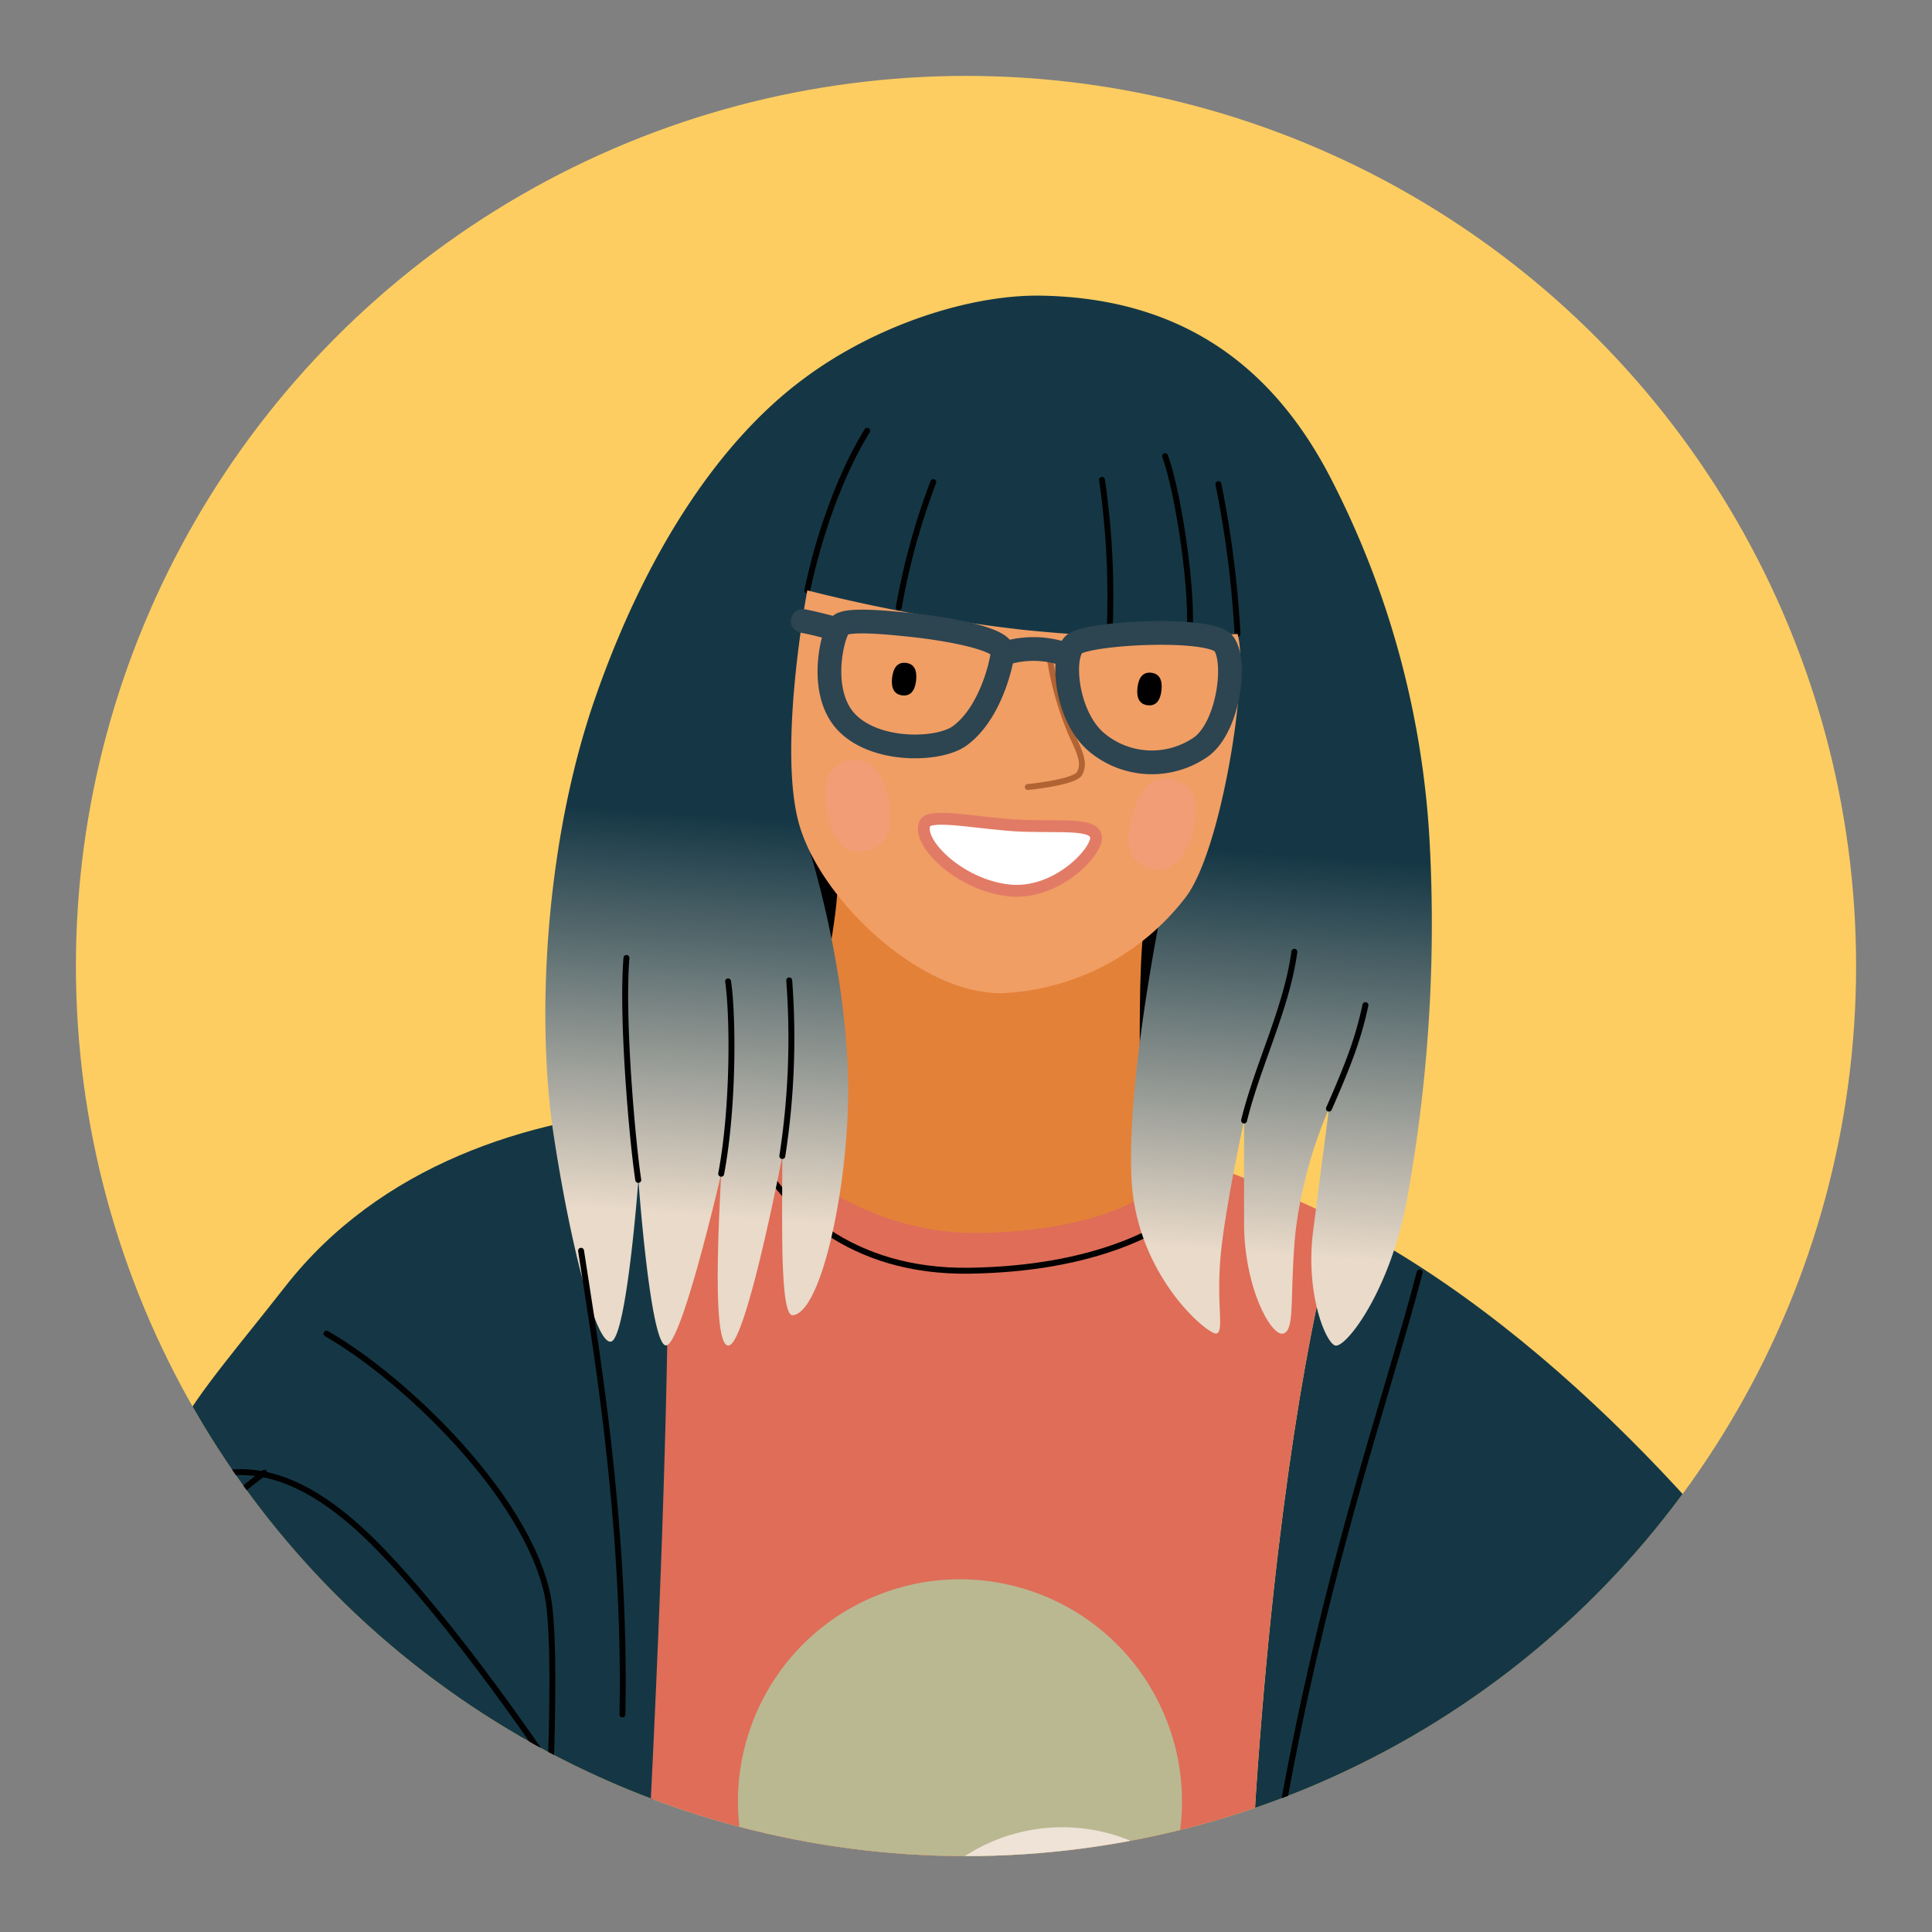 <svg xmlns="http://www.w3.org/2000/svg" viewBox="0 0 280 280"><rect x="0" y="0" width="280" height="280" fill="#808080" stroke="none"/><defs><clipPath id="clip-path"><circle id="SVGID" class="cls-1" cx="140" cy="-220" r="129"/></clipPath><clipPath id="clip-path-2"><circle id="SVGID-2" data-name="SVGID" class="cls-2" cx="140" cy="140" r="129"/></clipPath><linearGradient id="linear-gradient" x1="139.75" y1="193.66" x2="149.76" y2="45.42" gradientUnits="userSpaceOnUse"><stop offset=".1" stop-color="#e9dac9"/><stop offset=".37" stop-color="#54686c"/><stop offset=".49" stop-color="#153745"/></linearGradient><style>.cls-1{fill:#e17661}.cls-2{fill:#fdcd61}.cls-5{fill:#153745}.cls-6{fill:#fdece1}.cls-18,.cls-8{fill:none}.cls-8{stroke:#010101}.cls-18,.cls-8{stroke-linecap:round;stroke-linejoin:round}.cls-8{stroke-width:.86px}.cls-15{opacity:.49;mix-blend-mode:multiply}.cls-16{fill:#f49b87}.cls-18{stroke:#2d4451;stroke-width:3.44px}</style></defs><g style="isolation:isolate"><g id="Layer_1" data-name="Layer 1"><circle id="SVGID-3" data-name="SVGID" class="cls-1" cx="140" cy="-220" r="129"/><g style="clip-path:url(#clip-path)"><path class="cls-5" d="M-2.42 48.73-.14-67.38c.58-28.6 4-51.47 10.3-62.34a117 117 0 0 1 13.73-18.88S33-130.87 33-114.85s-2.86 68.64-3.43 97.23-1.15 65.78-1.15 65.78ZM111.4-159.18s-41.18 9.73-50.91 24.31S70.79-33.63 72.22-10.18l3.43 57.48s35.46 6.29 67.49 6.87a258.21 258.21 0 0 0 60.34-6.58L208.92-19l2.86-3.14s3.14 8 8.86 6 29.17-33.17 37.47-47.47 12.3-49.19.86-65.2-22.31-22.31-38.61-28.32a269.52 269.52 0 0 0-32.36-9.48Z"/><path class="cls-5" d="M74.46 27.24c18.27-29.17 40.29-60.71 61.76-88.37 31.32-40.33 61.79-73 88.24-94.48-.21-1.59-9.29-5.49-14.16-5-25.94 22.15-54.24 52.9-84.3 91.61-18 23.24-36.5 49.24-52.85 74.33C72 12.72 72 20.35 74.46 27.24Z"/><path class="cls-6" d="M170.88-251.74c-3.57 1.9-4.76 7.24-3.62 13.92s2.86 16.58 2.1 19.06-11.25 12.76-20.21 14.68-19.07.38-22.5-2.86-6.67-9.15-10.49-8-5.14 12.4-4.38 15.26a11.55 11.55 0 0 0 2.1 4.38s-2.29 8.39 2.67 13.16a10.22 10.22 0 0 0 2.85 9.34s.58 6.67 8.39 10.87 10.87 4.57 10.87 4.57-10.1 43.85-15.06 70.16-15.35 71.3 11.82 89.6c22.1 14.89 46.33 6.87 60.06-4.86a101.07 101.07 0 0 0 20.59-23.74 35.85 35.85 0 0 0-13.73-15.15c-9.72-5.72-15.16-6.58-15.16-6.58s8.58-67.49 9.15-103.24-7.72-67.78-11.15-78.65-6-21.73-8.58-22.3-4.29-.38-5.72.38Z"/><path class="cls-6" d="M83.75-262.23c10.58-5.76 18.69-5.53 24-5.72s9.35 1.53 9.16 4.39-.58 4.38-5 5.91a18.11 18.11 0 0 1-7.44 1.14S90.43-246.4 86.8-243.93c0 0 10.11-1.71 15.26 1.15s9 9.34 5.91 16.4a16.13 16.13 0 0 1 .19 9s5.14 4.57.76 12-11.06 9-13.92 9.91-6.29 0-6.67-2.67a26 26 0 0 1 .57-7.05l-3.81 1.33s1.52 30.32 2.48 45.76S100.24-76 98.53-49.36 89.09 9.84 56.92 8.12 18.74-30.06 22.17-58.8 35-140.3 37.61-171.62s4.72-50.62 15.45-66.06 25.35-21.64 30.69-24.55Z"/></g><circle id="SVGID-4" data-name="SVGID" class="cls-2" cx="140" cy="140" r="129"/><g style="clip-path:url(#clip-path-2)"><path class="cls-5" d="M96.22 160.67c2.57 24.45-2.57 149.71-8.15 199.91-4.11 36.94-13.32 67.64-15 81.5-14.17-1.58-23.65-3-23.65-3l4.72-48.9S3.13 401.33-17 379.45s-18.73-44.93-3.86-81.5c15.87-39 42.9-69.5 42.9-69.5-2.58-17.16 5.58-24.45 19.3-42S76.49 162 96.22 160.67ZM288.4 371.73c-23.16 49.34-66.92 50.62-66.92 50.62l-18 3.86v13.73s-3 1.77-18.48 3.58c-1.48-33.45-5.84-140.51-3-183.32 2.77-41.21 8-70.68 12-83.44l.42.22c32.6 16.73 60 49.76 72.92 69.49s44.23 75.93 21.06 125.26Z"/><path class="cls-8" d="M220.63 242.18c-17.16 12.87-25.74 30.89-30.89 44.61"/><path d="M185 443.52c-7.38.86-17.61 1.74-31.7 2.43-26.38 1.29-58.67-1.47-80.17-3.87 1.64-13.86 10-44.56 14.1-81.5 5.58-50.2 11.58-175.46 9-199.91l62.2 3A185.3 185.3 0 0 1 194 176.76c-4 12.76-9.25 42.23-12 83.44-2.86 42.8 1.5 149.87 3 183.32Z" style="fill:#df6d58"/><path class="cls-8" d="M109.38 167c4.29 7.72 13.72 17.44 31.17 17.16s29.17-5.44 36-12.87"/><path d="M106.33 104.43c-1.91 22.5 9.91 49 37.37 50.33s32.22-8.19 32.22-8.19l1.71-33.75Z" style="fill:#010101"/><path d="M121.39 126.64c.57 9.15-8 40.9-8 40.9S124.82 179 142 178.69s23.74-5.43 23.74-5.43-1.43-31.46.28-40.61-44.63-6.01-44.63-6.01Z" style="fill:#e48139"/><path d="M150.94 42.85c19.64.36 33.46 9.53 42.33 27.26a130.19 130.19 0 0 1 13.91 51.67 222.6 222.6 0 0 1-3.43 52.91c-2.57 12.87-8.86 20.88-10.29 20.3s-4.29-7.72-3.15-16.58l2.29-17.74a64.88 64.88 0 0 0-4.86 18c-.86 9.15 0 14-1.72 14.59s-5.72-6.58-5.72-16v-14.87s-2.86 13.16-3.43 20 .57 10.58-.57 10.87S164.75 185 164 171c-.86-16 5.43-44.61 5.43-44.61L117 122.16s6.2 18.88 5.91 37.18c-.21 13.52-3.93 30.86-8 31.27-1.91.19-1.53-13.63-1.53-23.07 0 0-5.15 26.88-7.72 27.45s-1.43-18.87-1.14-24.88c0 0-5.72 24.88-8 24.88s-4-24-4-24-1.71 23.17-4 23.45-6-14.93-8.29-30c-2.58-17.16-1.15-42.61 6-63.2s17.64-37 30.22-46.33c10.45-7.82 24.19-12.25 34.49-12.06Z" style="fill:url(#linear-gradient)"/><path class="cls-8" d="M117 85.56c2-9.54 5.53-18.12 8.68-23.12M179.35 91.85a151.15 151.15 0 0 0-2.77-21.69M168.86 66.11c2 5.68 3.86 18.78 3.58 24.78M135.26 69.87a100 100 0 0 0-5 18.16M159.71 69.54a117.54 117.54 0 0 1 1.14 21.07M113.38 167.54a111.89 111.89 0 0 0 1-25.45M104.52 170.11c1.85-9.86 1.71-23.16 1-27.88M92.5 171c-.85-5.58-2.43-23.31-1.71-32.17M180.3 162.39c2-8.15 6.15-16.16 7.29-24.45M192.6 160.67c3.14-7.14 4.29-10.43 5.29-15"/><path d="M117 85.56s-4.19 22.11-1.33 33.36 17.92 25.55 29.93 25a35.54 35.54 0 0 0 26.12-13.73c5.34-6.67 9.34-32.79 7.63-38.32-9.34.76-17.71.73-30.89-.57A235.83 235.83 0 0 1 117 85.56Z" style="fill:#f09e64"/><path d="M132.77 98.63c-.18 1.56-.86 2.28-2 2.15s-1.66-1-1.48-2.55.85-2.29 2-2.16 1.65 1 1.48 2.56ZM168.33 100.06c-.18 1.56-.86 2.28-2 2.15s-1.66-1-1.48-2.55.85-2.29 2-2.16 1.65 1 1.48 2.56Z"/><path d="M152 94.42a46.65 46.65 0 0 0 3.34 12.11c1.43 3 1.81 4.19 1.14 5.53s-7.53 2-7.53 2" style="stroke:#b16333;stroke-width:.86px;stroke-linecap:round;stroke-linejoin:round;fill:none"/><g class="cls-15"><path class="cls-16" d="M125.47 123.33c-3 .55-4.88-1.39-5.67-5.74s.31-6.83 3.28-7.37 4.88 1.4 5.67 5.74-.31 6.83-3.28 7.37Z"/></g><g class="cls-15"><path class="cls-16" d="M166.59 125.86c2.9.82 5-.92 6.2-5.17s.34-6.83-2.56-7.66-5 .93-6.2 5.18-.34 6.79 2.56 7.65Z"/></g><path d="M134.07 119.3c.8-1.55 8.39.19 14.3.38s10.39-.38 10.48 1.72-5.8 8.45-12.77 7.63c-7.25-.86-13.35-7.15-12.01-9.73Z" style="fill:#fff;stroke:#e27b66;stroke-width:1.72px;stroke-linecap:round;stroke-linejoin:round"/><path class="cls-18" d="M121.67 90.7c-1.11 1.36-3.14 9.82 1.15 14.11s13.37 4 16.3 1.81c4.29-3.14 6-10.1 6.2-12.1s-8.49-3.43-13-3.91-9.79-.95-10.65.09ZM155.8 93.28c2.37-1.61 19.64-2.48 21.55 0s.76 11.82-3.15 14.87a12.47 12.47 0 0 1-15.16-.48c-4.67-3.81-5.34-12.96-3.24-14.39ZM145.89 94.61a14 14 0 0 1 8.39.19M116.34 90c1.62.28 4.76 1.14 4.76 1.14"/><circle cx="139.12" cy="261.06" r="32.17" transform="rotate(-22.5 139.12 261.05)" style="fill:#bab891"/><path class="cls-8" d="M22 228.45a113.79 113.79 0 0 1 16.3-15"/><path class="cls-8" d="M27.87 215c6-2.86 14.59-3.14 26.31 8.58s25.45 32.32 25.45 32.32"/><path class="cls-8" d="M47.32 193.28c11.44 6.57 28.88 23.45 32 37.75s-4.58 104.67-6.29 124.4M84.21 181.27c1.72 11.44 6.58 38.6 6 67.2M205.75 184.41c-4.57 17.73-14.87 46.05-21.16 85.51s-2.86 60.34-2.86 60.34"/><path d="m24.34 343.92 116.34-69.42a25.94 25.94 0 0 1 27.43.55l76.44 45c3.34 2.18 2.39 11.24-.93 13.43l-121.56 80.24a22.13 22.13 0 0 1-26.13-1.29l-72.3-58.74a6 6 0 0 1 .71-9.77Z" style="fill:#e3d0bb"/><path d="m24.34 337.9 116.34-69.42a25.9 25.9 0 0 1 27.43.55l75.49 49.2a5.53 5.53 0 0 1 0 9.24l-124.26 82a17.7 17.7 0 0 1-20.92-1l-74.79-60.81a6 6 0 0 1 .71-9.76Z" style="fill:#eee3d6"/><path class="cls-8" d="M43.21 260.89c14.73 8.54 27.4 21.55 33.67 36.08"/></g></g></g></svg>